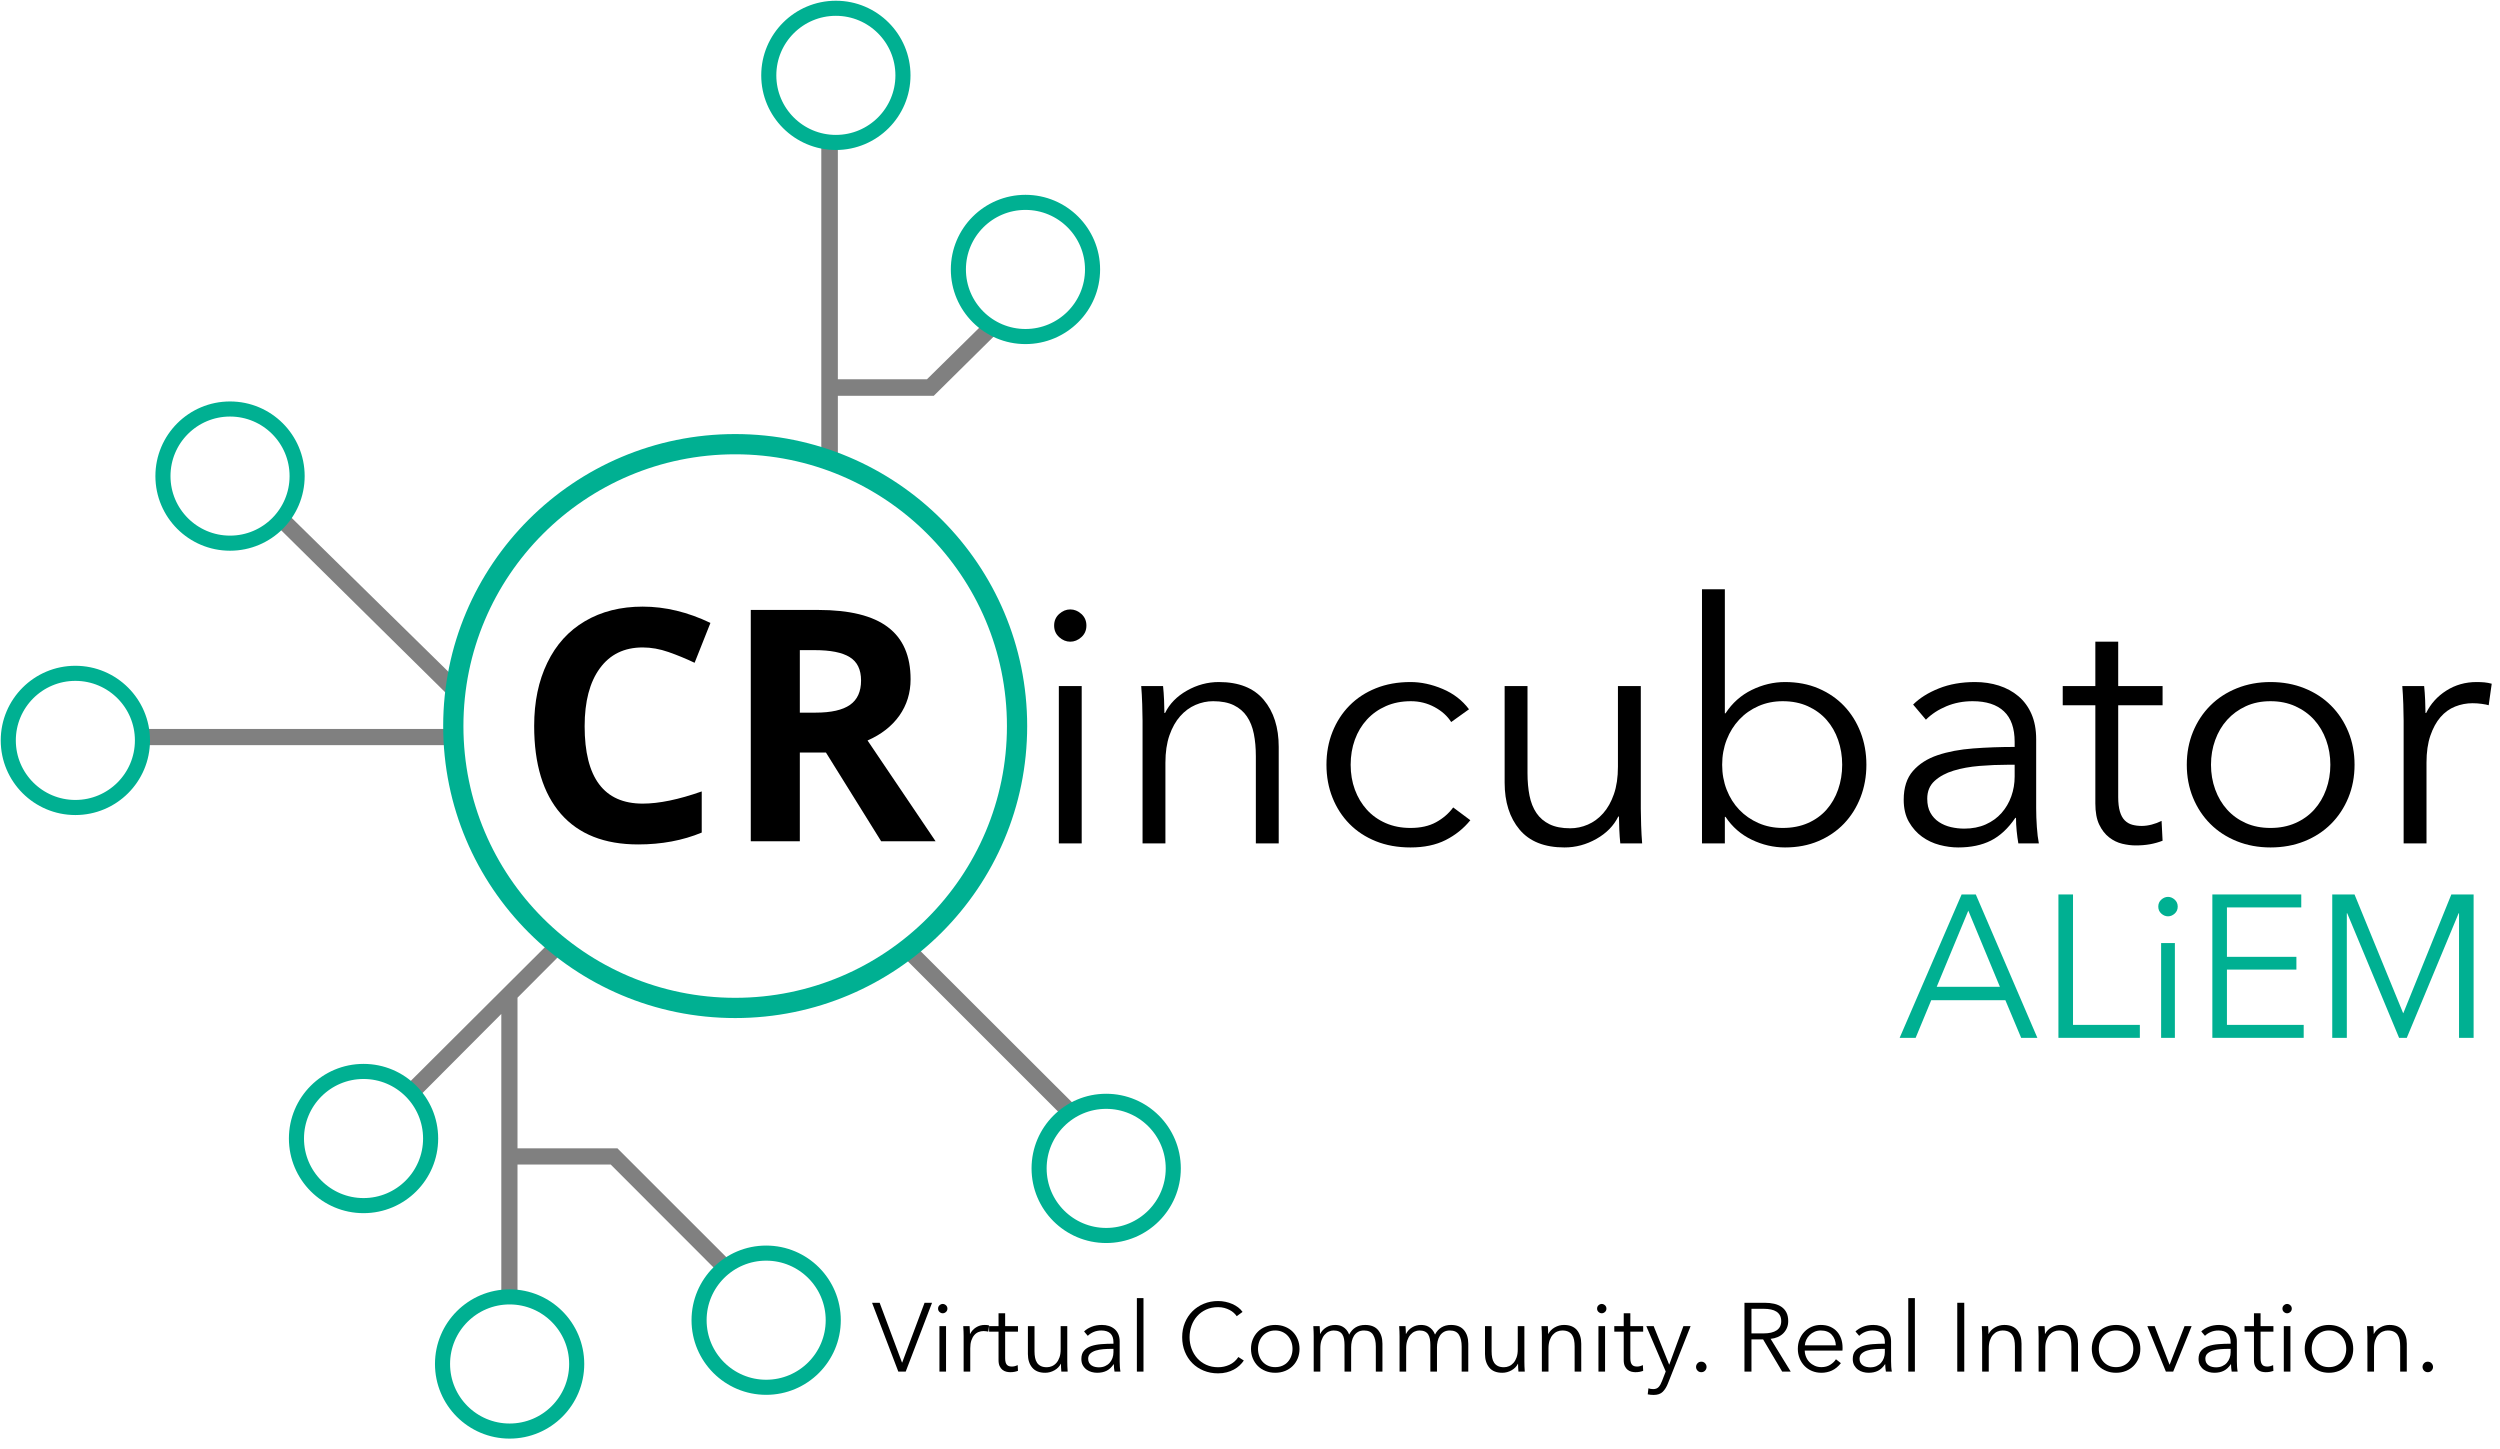 <?xml version="1.0" encoding="UTF-8"?>
<!DOCTYPE svg PUBLIC "-//W3C//DTD SVG 1.1//EN" "http://www.w3.org/Graphics/SVG/1.1/DTD/svg11.dtd">
<svg version="1.1" xmlns="http://www.w3.org/2000/svg" xmlns:xlink="http://www.w3.org/1999/xlink" x="0" y="0" width="604" height="350" viewBox="0, 0, 604, 350">
  <g id="Background">
    <rect x="0" y="0" width="604" height="350" fill="#FFFFFF"/>
  </g>
  <g id="Main">
    <g id="Connections">
      <path d="M34.688,176.114 L34.688,180.028 L108.645,180.028 L108.645,176.114 L34.688,176.114 z" fill="#808080" id="path5939"/>
      <path d="M198.426,33.585 L198.426,110.757 L202.426,110.757 L202.426,95.622 L225.566,95.622 L225.567,95.622 L225.584,95.64 L241.484,79.918 L238.401,77.395 L223.963,91.623 L202.426,91.623 L202.426,33.585 L198.426,33.585 z" fill="#808080" id="path5941"/>
      <path d="M220.428,227.821 L217.662,230.59 L257.303,270.232 L260.737,268.056 z" fill="#808080" id="path5965"/>
      <path d="M133.171,227.328 L97.776,262.601 L99.952,266.208 L121.115,244.972 L121.115,314.3 L125.029,314.3 L125.029,281.355 L147.551,281.355 L174.173,308.008 L177.262,305.512 L149.225,277.493 L149.225,277.441 L125.029,277.441 L125.029,241.045 L135.941,230.095 L133.171,227.328 z" fill="#808080" id="path5971"/>
      <path d="M69.737,124.405 L66.993,127.196 L109.871,169.541 L110.588,164.513 z" fill="#808080" id="path5986"/>
    </g>
    <g id="Nodes">
      <path d="M263.961,65.1 C263.961,74.052 256.704,81.309 247.752,81.309 C238.8,81.309 231.543,74.052 231.543,65.1 C231.543,56.148 238.8,48.892 247.752,48.892 C256.704,48.892 263.961,56.148 263.961,65.1 z" fill-opacity="0" stroke="#00B092" stroke-width="3.646" id="path5910"/>
      <path d="M71.785,115.022 C71.785,123.974 64.528,131.231 55.576,131.231 C46.624,131.231 39.368,123.974 39.368,115.022 C39.368,106.071 46.624,98.814 55.576,98.814 C64.528,98.814 71.785,106.071 71.785,115.022 z" fill-opacity="0" stroke="#00B092" stroke-width="3.646" id="circle5912"/>
      <path d="M34.417,178.883 C34.417,187.835 27.16,195.092 18.209,195.092 C9.257,195.092 2,187.835 2,178.883 C2,169.932 9.257,162.675 18.209,162.675 C27.16,162.675 34.417,169.932 34.417,178.883 z" fill-opacity="0" stroke="#00B092" stroke-width="3.646" id="circle5914"/>
      <path d="M104.039,275.068 C104.039,284.02 96.782,291.277 87.831,291.277 C78.879,291.277 71.622,284.02 71.622,275.068 C71.622,266.116 78.879,258.859 87.831,258.859 C96.782,258.859 104.039,266.116 104.039,275.068 z" fill-opacity="0" stroke="#00B092" stroke-width="3.646" id="circle5916"/>
      <path d="M139.331,329.538 C139.331,338.489 132.074,345.746 123.122,345.746 C114.17,345.746 106.914,338.489 106.914,329.538 C106.914,320.586 114.17,313.329 123.122,313.329 C132.074,313.329 139.331,320.586 139.331,329.538 z" fill-opacity="0" stroke="#00B092" stroke-width="3.646" id="circle5918"/>
      <path d="M201.313,318.96 C201.313,327.912 194.057,335.169 185.105,335.169 C176.153,335.169 168.896,327.912 168.896,318.96 C168.896,310.008 176.153,302.751 185.105,302.751 C194.057,302.751 201.313,310.008 201.313,318.96 z" fill-opacity="0" stroke="#00B092" stroke-width="3.646" id="circle5920"/>
      <path d="M283.463,282.285 C283.463,291.236 276.206,298.493 267.254,298.493 C258.302,298.493 251.046,291.236 251.046,282.285 C251.046,273.333 258.302,266.076 267.254,266.076 C276.206,266.076 283.463,273.333 283.463,282.285 z" fill-opacity="0" stroke="#00B092" stroke-width="3.646" id="circle5922"/>
      <path d="M218.154,18.209 C218.154,27.16 210.897,34.417 201.946,34.417 C192.994,34.417 185.737,27.16 185.737,18.209 C185.737,9.257 192.994,2 201.946,2 C210.897,2 218.154,9.257 218.154,18.209 z" fill-opacity="0" stroke="#00B092" stroke-width="3.646" id="circle5935"/>
    </g>
    <g id="CR">
      <path d="M155.279,156.423 Q148.589,156.423 144.919,161.469 Q141.249,166.477 141.249,175.46 Q141.249,194.154 155.279,194.154 Q161.166,194.154 169.538,191.21 L169.538,201.149 Q162.657,204.016 154.17,204.016 Q141.976,204.016 135.515,196.638 Q129.055,189.222 129.055,175.384 Q129.055,166.668 132.228,160.131 Q135.4,153.556 141.326,150.077 Q147.289,146.56 155.279,146.56 Q163.421,146.56 171.64,150.498 L167.817,160.131 Q164.683,158.64 161.51,157.532 Q158.337,156.423 155.279,156.423 z" fill="#000000" id="path4499"/>
      <path d="M193.239,172.173 L197.061,172.173 Q202.681,172.173 205.357,170.3 Q208.033,168.427 208.033,164.413 Q208.033,160.437 205.28,158.755 Q202.566,157.073 196.832,157.073 L193.239,157.073 L193.239,172.173 z M193.239,181.806 L193.239,203.252 L181.388,203.252 L181.388,147.363 L197.673,147.363 Q209.065,147.363 214.531,151.53 Q219.998,155.659 219.998,164.107 Q219.998,169.038 217.284,172.899 Q214.57,176.722 209.6,178.901 L226.038,203.252 L212.888,203.252 L199.546,181.806 L193.239,181.806 z" fill="#000000" id="path4501"/>
      <path d="M245.721,175.415 C245.721,213.027 215.23,243.517 177.619,243.517 C140.007,243.517 109.517,213.027 109.517,175.415 C109.517,137.804 140.007,107.314 177.619,107.314 C215.23,107.314 245.721,137.804 245.721,175.415 z" fill-opacity="0" stroke="#00B092" stroke-width="4.89" id="path5908"/>
    </g>
    <g id="Text">
      <path d="M217.924,329.196 L217.971,329.196 L223.373,314.751 L225.182,314.751 L218.817,331.38 L217.032,331.38 L210.69,314.751 L212.522,314.751 z" fill="#000000"/>
      <path d="M228.564,331.38 L226.967,331.38 L226.967,320.388 L228.564,320.388 z M228.893,316.161 Q228.893,316.654 228.54,316.971 Q228.188,317.288 227.765,317.288 Q227.343,317.288 226.99,316.971 Q226.638,316.654 226.638,316.161 Q226.638,315.667 226.99,315.35 Q227.343,315.033 227.765,315.033 Q228.188,315.033 228.54,315.35 Q228.893,315.667 228.893,316.161 z" fill="#000000"/>
      <path d="M232.815,322.807 Q232.815,322.361 232.792,321.657 Q232.768,320.952 232.721,320.388 L234.248,320.388 Q234.295,320.834 234.318,321.375 Q234.342,321.915 234.342,322.267 L234.389,322.267 Q234.858,321.304 235.798,320.705 Q236.737,320.106 237.912,320.106 Q238.217,320.106 238.464,320.13 Q238.71,320.153 238.969,320.224 L238.757,321.727 Q238.616,321.68 238.288,321.633 Q237.959,321.586 237.63,321.586 Q236.996,321.586 236.409,321.821 Q235.821,322.056 235.387,322.561 Q234.952,323.066 234.682,323.853 Q234.412,324.639 234.412,325.743 L234.412,331.38 L232.815,331.38 L232.815,322.807 z" fill="#000000"/>
      <path d="M245.944,321.727 L242.844,321.727 L242.844,328.139 Q242.844,328.75 242.961,329.149 Q243.079,329.548 243.302,329.771 Q243.525,329.994 243.83,330.077 Q244.136,330.159 244.488,330.159 Q244.817,330.159 245.181,330.065 Q245.545,329.971 245.874,329.807 L245.944,331.192 Q245.522,331.357 245.064,331.439 Q244.606,331.521 244.065,331.521 Q243.619,331.521 243.126,331.404 Q242.633,331.286 242.21,330.957 Q241.787,330.629 241.517,330.065 Q241.247,329.501 241.247,328.585 L241.247,321.727 L238.969,321.727 L238.969,320.388 L241.247,320.388 L241.247,317.288 L242.844,317.288 L242.844,320.388 L245.944,320.388 z" fill="#000000"/>
      <path d="M256.419,331.38 Q256.373,330.934 256.349,330.394 Q256.326,329.853 256.326,329.501 L256.279,329.501 Q255.809,330.464 254.752,331.063 Q253.695,331.662 252.521,331.662 Q250.43,331.662 249.385,330.417 Q248.34,329.172 248.34,327.129 L248.34,320.388 L249.937,320.388 L249.937,326.471 Q249.937,327.34 250.078,328.045 Q250.219,328.75 250.559,329.255 Q250.9,329.76 251.475,330.041 Q252.051,330.323 252.92,330.323 Q253.554,330.323 254.153,330.065 Q254.752,329.807 255.222,329.278 Q255.691,328.75 255.973,327.939 Q256.255,327.129 256.255,326.025 L256.255,320.388 L257.852,320.388 L257.852,328.961 Q257.852,329.407 257.876,330.112 Q257.899,330.816 257.946,331.38 z" fill="#000000"/>
      <path d="M269.009,324.287 Q269.009,322.854 268.257,322.15 Q267.505,321.445 266.073,321.445 Q265.086,321.445 264.241,321.797 Q263.395,322.15 262.808,322.737 L261.915,321.68 Q262.597,320.999 263.712,320.553 Q264.828,320.106 266.237,320.106 Q267.13,320.106 267.905,320.353 Q268.68,320.6 269.267,321.093 Q269.854,321.586 270.183,322.338 Q270.512,323.089 270.512,324.099 L270.512,328.914 Q270.512,329.548 270.559,330.229 Q270.606,330.91 270.7,331.38 L269.267,331.38 Q269.196,330.981 269.149,330.511 Q269.102,330.041 269.102,329.595 L269.056,329.595 Q268.304,330.699 267.353,331.181 Q266.401,331.662 265.063,331.662 Q264.429,331.662 263.759,331.486 Q263.09,331.31 262.538,330.91 Q261.986,330.511 261.622,329.877 Q261.258,329.243 261.258,328.327 Q261.258,327.059 261.904,326.319 Q262.55,325.579 263.63,325.215 Q264.71,324.851 266.108,324.745 Q267.505,324.639 269.009,324.639 z M268.539,325.884 Q267.552,325.884 266.554,325.966 Q265.556,326.049 264.746,326.295 Q263.935,326.542 263.419,327.012 Q262.902,327.481 262.902,328.256 Q262.902,328.844 263.125,329.243 Q263.348,329.642 263.724,329.889 Q264.1,330.135 264.558,330.241 Q265.016,330.347 265.485,330.347 Q266.331,330.347 266.989,330.053 Q267.646,329.76 268.093,329.255 Q268.539,328.75 268.774,328.092 Q269.009,327.434 269.009,326.706 L269.009,325.884 z" fill="#000000"/>
      <path d="M276.266,331.38 L274.669,331.38 L274.669,313.624 L276.266,313.624 z" fill="#000000"/>
      <path d="M300.505,328.703 Q300.082,329.337 299.483,329.9 Q298.884,330.464 298.097,330.887 Q297.31,331.31 296.359,331.556 Q295.408,331.803 294.28,331.803 Q292.402,331.803 290.804,331.145 Q289.207,330.488 288.056,329.325 Q286.906,328.162 286.26,326.565 Q285.614,324.968 285.614,323.066 Q285.614,321.163 286.271,319.566 Q286.929,317.969 288.092,316.806 Q289.254,315.644 290.84,314.986 Q292.425,314.329 294.28,314.329 Q295.197,314.329 296.077,314.517 Q296.958,314.704 297.733,315.045 Q298.508,315.386 299.142,315.867 Q299.776,316.348 300.199,316.959 L298.79,317.993 Q298.532,317.593 298.097,317.194 Q297.663,316.795 297.075,316.489 Q296.488,316.184 295.795,315.996 Q295.103,315.808 294.304,315.808 Q292.683,315.808 291.403,316.395 Q290.123,316.983 289.231,317.981 Q288.338,318.979 287.869,320.294 Q287.399,321.61 287.399,323.066 Q287.399,324.522 287.88,325.837 Q288.362,327.152 289.254,328.151 Q290.147,329.149 291.427,329.736 Q292.707,330.323 294.304,330.323 Q295.737,330.323 297.028,329.736 Q298.32,329.149 299.189,327.857 z" fill="#000000"/>
      <path d="M313.963,325.884 Q313.963,327.129 313.528,328.186 Q313.094,329.243 312.318,330.018 Q311.543,330.793 310.463,331.227 Q309.383,331.662 308.091,331.662 Q306.823,331.662 305.742,331.227 Q304.662,330.793 303.887,330.018 Q303.112,329.243 302.677,328.186 Q302.243,327.129 302.243,325.884 Q302.243,324.639 302.677,323.582 Q303.112,322.526 303.887,321.75 Q304.662,320.975 305.742,320.541 Q306.823,320.106 308.091,320.106 Q309.383,320.106 310.463,320.541 Q311.543,320.975 312.318,321.75 Q313.094,322.526 313.528,323.582 Q313.963,324.639 313.963,325.884 z M312.272,325.884 Q312.272,324.968 311.978,324.158 Q311.684,323.348 311.144,322.749 Q310.604,322.15 309.829,321.797 Q309.054,321.445 308.091,321.445 Q307.128,321.445 306.365,321.797 Q305.601,322.15 305.061,322.749 Q304.521,323.348 304.227,324.158 Q303.934,324.968 303.934,325.884 Q303.934,326.8 304.227,327.611 Q304.521,328.421 305.061,329.02 Q305.601,329.619 306.365,329.959 Q307.128,330.3 308.091,330.3 Q309.054,330.3 309.829,329.959 Q310.604,329.619 311.144,329.02 Q311.684,328.421 311.978,327.611 Q312.272,326.8 312.272,325.884 z" fill="#000000"/>
      <path d="M318.965,322.267 Q319.435,321.304 320.41,320.705 Q321.384,320.106 322.582,320.106 Q323.029,320.106 323.51,320.2 Q323.991,320.294 324.449,320.564 Q324.907,320.834 325.295,321.281 Q325.683,321.727 325.964,322.432 Q326.528,321.304 327.503,320.705 Q328.478,320.106 329.816,320.106 Q331.907,320.106 332.952,321.351 Q333.997,322.596 333.997,324.639 L333.997,331.38 L332.4,331.38 L332.4,325.297 Q332.4,323.559 331.754,322.502 Q331.108,321.445 329.558,321.445 Q328.689,321.445 328.09,321.797 Q327.491,322.15 327.127,322.725 Q326.763,323.301 326.599,324.029 Q326.434,324.757 326.434,325.532 L326.434,331.38 L324.837,331.38 L324.837,324.968 Q324.837,324.17 324.72,323.512 Q324.602,322.854 324.309,322.396 Q324.015,321.938 323.498,321.692 Q322.982,321.445 322.183,321.445 Q321.619,321.445 321.044,321.703 Q320.468,321.962 320.01,322.49 Q319.552,323.019 319.271,323.829 Q318.989,324.639 318.989,325.743 L318.989,331.38 L317.392,331.38 L317.392,322.807 Q317.392,322.361 317.368,321.657 Q317.345,320.952 317.298,320.388 L318.824,320.388 Q318.871,320.834 318.895,321.375 Q318.918,321.915 318.918,322.267 L318.965,322.267 z" fill="#000000"/>
      <path d="M339.704,322.267 Q340.174,321.304 341.149,320.705 Q342.123,320.106 343.321,320.106 Q343.768,320.106 344.249,320.2 Q344.73,320.294 345.188,320.564 Q345.646,320.834 346.034,321.281 Q346.422,321.727 346.703,322.432 Q347.267,321.304 348.242,320.705 Q349.216,320.106 350.555,320.106 Q352.646,320.106 353.691,321.351 Q354.736,322.596 354.736,324.639 L354.736,331.38 L353.139,331.38 L353.139,325.297 Q353.139,323.559 352.493,322.502 Q351.847,321.445 350.297,321.445 Q349.428,321.445 348.829,321.797 Q348.23,322.15 347.866,322.725 Q347.502,323.301 347.338,324.029 Q347.173,324.757 347.173,325.532 L347.173,331.38 L345.576,331.38 L345.576,324.968 Q345.576,324.17 345.459,323.512 Q345.341,322.854 345.048,322.396 Q344.754,321.938 344.237,321.692 Q343.721,321.445 342.922,321.445 Q342.358,321.445 341.783,321.703 Q341.207,321.962 340.749,322.49 Q340.291,323.019 340.01,323.829 Q339.728,324.639 339.728,325.743 L339.728,331.38 L338.131,331.38 L338.131,322.807 Q338.131,322.361 338.107,321.657 Q338.084,320.952 338.037,320.388 L339.563,320.388 Q339.61,320.834 339.634,321.375 Q339.657,321.915 339.657,322.267 L339.704,322.267 z" fill="#000000"/>
      <path d="M366.855,331.38 Q366.808,330.934 366.785,330.394 Q366.761,329.853 366.761,329.501 L366.714,329.501 Q366.245,330.464 365.188,331.063 Q364.131,331.662 362.956,331.662 Q360.866,331.662 359.821,330.417 Q358.776,329.172 358.776,327.129 L358.776,320.388 L360.373,320.388 L360.373,326.471 Q360.373,327.34 360.514,328.045 Q360.655,328.75 360.995,329.255 Q361.336,329.76 361.911,330.041 Q362.487,330.323 363.356,330.323 Q363.99,330.323 364.589,330.065 Q365.188,329.807 365.657,329.278 Q366.127,328.75 366.409,327.939 Q366.691,327.129 366.691,326.025 L366.691,320.388 L368.288,320.388 L368.288,328.961 Q368.288,329.407 368.311,330.112 Q368.335,330.816 368.382,331.38 z" fill="#000000"/>
      <path d="M373.948,320.388 Q373.995,320.834 374.019,321.375 Q374.042,321.915 374.042,322.267 L374.089,322.267 Q374.559,321.304 375.616,320.705 Q376.673,320.106 377.847,320.106 Q379.937,320.106 380.983,321.351 Q382.028,322.596 382.028,324.639 L382.028,331.38 L380.431,331.38 L380.431,325.297 Q380.431,324.428 380.29,323.723 Q380.149,323.019 379.808,322.514 Q379.468,322.009 378.892,321.727 Q378.317,321.445 377.448,321.445 Q376.814,321.445 376.215,321.703 Q375.616,321.962 375.146,322.49 Q374.676,323.019 374.395,323.829 Q374.113,324.639 374.113,325.743 L374.113,331.38 L372.516,331.38 L372.516,322.807 Q372.516,322.361 372.492,321.657 Q372.469,320.952 372.422,320.388 z" fill="#000000"/>
      <path d="M387.782,331.38 L386.185,331.38 L386.185,320.388 L387.782,320.388 z M388.111,316.161 Q388.111,316.654 387.759,316.971 Q387.406,317.288 386.983,317.288 Q386.561,317.288 386.208,316.971 Q385.856,316.654 385.856,316.161 Q385.856,315.667 386.208,315.35 Q386.561,315.033 386.983,315.033 Q387.406,315.033 387.759,315.35 Q388.111,315.667 388.111,316.161 z" fill="#000000"/>
      <path d="M396.989,321.727 L393.889,321.727 L393.889,328.139 Q393.889,328.75 394.006,329.149 Q394.124,329.548 394.347,329.771 Q394.57,329.994 394.875,330.077 Q395.18,330.159 395.533,330.159 Q395.862,330.159 396.226,330.065 Q396.59,329.971 396.919,329.807 L396.989,331.192 Q396.566,331.357 396.108,331.439 Q395.65,331.521 395.11,331.521 Q394.664,331.521 394.171,331.404 Q393.677,331.286 393.255,330.957 Q392.832,330.629 392.562,330.065 Q392.292,329.501 392.292,328.585 L392.292,321.727 L390.013,321.727 L390.013,320.388 L392.292,320.388 L392.292,317.288 L393.889,317.288 L393.889,320.388 L396.989,320.388 z" fill="#000000"/>
      <path d="M403.26,329.666 L403.307,329.666 L406.713,320.388 L408.451,320.388 L402.978,334.222 Q402.485,335.49 401.722,336.254 Q400.958,337.017 399.526,337.017 Q398.797,337.017 398.093,336.876 L398.257,335.42 Q398.821,335.608 399.432,335.608 Q400.254,335.608 400.723,335.103 Q401.193,334.598 401.545,333.658 L402.438,331.357 L397.741,320.388 L399.526,320.388 z" fill="#000000"/>
      <path d="M412.302,330.253 Q412.302,330.746 411.95,331.134 Q411.598,331.521 411.034,331.521 Q410.471,331.521 410.118,331.134 Q409.766,330.746 409.766,330.253 Q409.766,329.76 410.118,329.372 Q410.471,328.984 411.034,328.984 Q411.598,328.984 411.95,329.372 Q412.302,329.76 412.302,330.253 z" fill="#000000"/>
      <path d="M423.153,331.38 L421.462,331.38 L421.462,314.751 L426.348,314.751 Q427.569,314.751 428.614,314.986 Q429.659,315.221 430.423,315.75 Q431.186,316.278 431.609,317.124 Q432.032,317.969 432.032,319.19 Q432.032,320.106 431.703,320.858 Q431.374,321.61 430.81,322.161 Q430.246,322.713 429.471,323.042 Q428.696,323.371 427.78,323.465 L432.642,331.38 L430.575,331.38 L425.972,323.606 L423.153,323.606 z M423.153,322.15 L426.089,322.15 Q428.133,322.15 429.237,321.41 Q430.34,320.67 430.34,319.19 Q430.34,318.368 430.035,317.805 Q429.73,317.241 429.19,316.889 Q428.649,316.536 427.874,316.372 Q427.099,316.208 426.16,316.208 L423.153,316.208 z" fill="#000000"/>
      <path d="M443.54,325.039 Q443.47,323.489 442.542,322.467 Q441.614,321.445 439.9,321.445 Q439.101,321.445 438.42,321.739 Q437.739,322.032 437.222,322.537 Q436.705,323.042 436.4,323.688 Q436.095,324.334 436.048,325.039 z M445.161,325.555 Q445.161,325.72 445.161,325.908 Q445.161,326.096 445.137,326.307 L436.024,326.307 Q436.048,327.129 436.353,327.857 Q436.658,328.585 437.199,329.125 Q437.739,329.666 438.467,329.983 Q439.195,330.3 440.041,330.3 Q441.285,330.3 442.19,329.724 Q443.094,329.149 443.564,328.397 L444.761,329.337 Q443.775,330.582 442.589,331.122 Q441.403,331.662 440.041,331.662 Q438.819,331.662 437.774,331.227 Q436.729,330.793 435.977,330.018 Q435.226,329.243 434.791,328.186 Q434.357,327.129 434.357,325.884 Q434.357,324.639 434.78,323.582 Q435.202,322.526 435.954,321.75 Q436.705,320.975 437.715,320.541 Q438.725,320.106 439.9,320.106 Q441.191,320.106 442.178,320.541 Q443.164,320.975 443.822,321.715 Q444.48,322.455 444.82,323.442 Q445.161,324.428 445.161,325.555 z" fill="#000000"/>
      <path d="M455.378,324.287 Q455.378,322.854 454.626,322.15 Q453.874,321.445 452.442,321.445 Q451.455,321.445 450.61,321.797 Q449.764,322.15 449.177,322.737 L448.284,321.68 Q448.966,320.999 450.081,320.553 Q451.197,320.106 452.606,320.106 Q453.499,320.106 454.274,320.353 Q455.049,320.6 455.636,321.093 Q456.223,321.586 456.552,322.338 Q456.881,323.089 456.881,324.099 L456.881,328.914 Q456.881,329.548 456.928,330.229 Q456.975,330.91 457.069,331.38 L455.636,331.38 Q455.565,330.981 455.518,330.511 Q455.471,330.041 455.471,329.595 L455.424,329.595 Q454.673,330.699 453.722,331.181 Q452.77,331.662 451.432,331.662 Q450.798,331.662 450.128,331.486 Q449.459,331.31 448.907,330.91 Q448.355,330.511 447.991,329.877 Q447.627,329.243 447.627,328.327 Q447.627,327.059 448.273,326.319 Q448.919,325.579 449.999,325.215 Q451.079,324.851 452.477,324.745 Q453.874,324.639 455.378,324.639 z M454.908,325.884 Q453.921,325.884 452.923,325.966 Q451.925,326.049 451.115,326.295 Q450.304,326.542 449.788,327.012 Q449.271,327.481 449.271,328.256 Q449.271,328.844 449.494,329.243 Q449.717,329.642 450.093,329.889 Q450.469,330.135 450.927,330.241 Q451.385,330.347 451.854,330.347 Q452.7,330.347 453.358,330.053 Q454.015,329.76 454.462,329.255 Q454.908,328.75 455.143,328.092 Q455.378,327.434 455.378,326.706 L455.378,325.884 z" fill="#000000"/>
      <path d="M462.635,331.38 L461.038,331.38 L461.038,313.624 L462.635,313.624 z" fill="#000000"/>
      <path d="M474.566,331.38 L472.875,331.38 L472.875,314.751 L474.566,314.751 z" fill="#000000"/>
      <path d="M480.321,320.388 Q480.368,320.834 480.391,321.375 Q480.415,321.915 480.415,322.267 L480.462,322.267 Q480.931,321.304 481.988,320.705 Q483.045,320.106 484.22,320.106 Q486.31,320.106 487.355,321.351 Q488.4,322.596 488.4,324.639 L488.4,331.38 L486.803,331.38 L486.803,325.297 Q486.803,324.428 486.662,323.723 Q486.521,323.019 486.181,322.514 Q485.84,322.009 485.265,321.727 Q484.689,321.445 483.82,321.445 Q483.186,321.445 482.587,321.703 Q481.988,321.962 481.519,322.49 Q481.049,323.019 480.767,323.829 Q480.485,324.639 480.485,325.743 L480.485,331.38 L478.888,331.38 L478.888,322.807 Q478.888,322.361 478.865,321.657 Q478.841,320.952 478.794,320.388 z" fill="#000000"/>
      <path d="M493.967,320.388 Q494.014,320.834 494.037,321.375 Q494.061,321.915 494.061,322.267 L494.108,322.267 Q494.577,321.304 495.634,320.705 Q496.691,320.106 497.865,320.106 Q499.956,320.106 501.001,321.351 Q502.046,322.596 502.046,324.639 L502.046,331.38 L500.449,331.38 L500.449,325.297 Q500.449,324.428 500.308,323.723 Q500.167,323.019 499.827,322.514 Q499.486,322.009 498.911,321.727 Q498.335,321.445 497.466,321.445 Q496.832,321.445 496.233,321.703 Q495.634,321.962 495.164,322.49 Q494.695,323.019 494.413,323.829 Q494.131,324.639 494.131,325.743 L494.131,331.38 L492.534,331.38 L492.534,322.807 Q492.534,322.361 492.51,321.657 Q492.487,320.952 492.44,320.388 z" fill="#000000"/>
      <path d="M517.101,325.884 Q517.101,327.129 516.667,328.186 Q516.232,329.243 515.457,330.018 Q514.682,330.793 513.602,331.227 Q512.521,331.662 511.23,331.662 Q509.961,331.662 508.881,331.227 Q507.801,330.793 507.025,330.018 Q506.25,329.243 505.816,328.186 Q505.381,327.129 505.381,325.884 Q505.381,324.639 505.816,323.582 Q506.25,322.526 507.025,321.75 Q507.801,320.975 508.881,320.541 Q509.961,320.106 511.23,320.106 Q512.521,320.106 513.602,320.541 Q514.682,320.975 515.457,321.75 Q516.232,322.526 516.667,323.582 Q517.101,324.639 517.101,325.884 z M515.41,325.884 Q515.41,324.968 515.117,324.158 Q514.823,323.348 514.283,322.749 Q513.743,322.15 512.968,321.797 Q512.193,321.445 511.23,321.445 Q510.267,321.445 509.503,321.797 Q508.74,322.15 508.2,322.749 Q507.66,323.348 507.366,324.158 Q507.072,324.968 507.072,325.884 Q507.072,326.8 507.366,327.611 Q507.66,328.421 508.2,329.02 Q508.74,329.619 509.503,329.959 Q510.267,330.3 511.23,330.3 Q512.193,330.3 512.968,329.959 Q513.743,329.619 514.283,329.02 Q514.823,328.421 515.117,327.611 Q515.41,326.8 515.41,325.884 z" fill="#000000"/>
      <path d="M525.04,331.38 L523.278,331.38 L518.792,320.388 L520.577,320.388 L524.147,329.689 L524.194,329.689 L527.788,320.388 L529.502,320.388 z" fill="#000000"/>
      <path d="M538.921,324.287 Q538.921,322.854 538.169,322.15 Q537.418,321.445 535.985,321.445 Q534.998,321.445 534.153,321.797 Q533.307,322.15 532.72,322.737 L531.828,321.68 Q532.509,320.999 533.624,320.553 Q534.74,320.106 536.149,320.106 Q537.042,320.106 537.817,320.353 Q538.592,320.6 539.179,321.093 Q539.766,321.586 540.095,322.338 Q540.424,323.089 540.424,324.099 L540.424,328.914 Q540.424,329.548 540.471,330.229 Q540.518,330.91 540.612,331.38 L539.179,331.38 Q539.109,330.981 539.062,330.511 Q539.015,330.041 539.015,329.595 L538.968,329.595 Q538.216,330.699 537.265,331.181 Q536.314,331.662 534.975,331.662 Q534.341,331.662 533.671,331.486 Q533.002,331.31 532.45,330.91 Q531.898,330.511 531.534,329.877 Q531.17,329.243 531.17,328.327 Q531.17,327.059 531.816,326.319 Q532.462,325.579 533.542,325.215 Q534.623,324.851 536.02,324.745 Q537.418,324.639 538.921,324.639 z M538.451,325.884 Q537.464,325.884 536.466,325.966 Q535.468,326.049 534.658,326.295 Q533.847,326.542 533.331,327.012 Q532.814,327.481 532.814,328.256 Q532.814,328.844 533.037,329.243 Q533.26,329.642 533.636,329.889 Q534.012,330.135 534.47,330.241 Q534.928,330.347 535.398,330.347 Q536.243,330.347 536.901,330.053 Q537.558,329.76 538.005,329.255 Q538.451,328.75 538.686,328.092 Q538.921,327.434 538.921,326.706 L538.921,325.884 z" fill="#000000"/>
      <path d="M549.255,321.727 L546.155,321.727 L546.155,328.139 Q546.155,328.75 546.272,329.149 Q546.39,329.548 546.613,329.771 Q546.836,329.994 547.141,330.077 Q547.446,330.159 547.799,330.159 Q548.128,330.159 548.492,330.065 Q548.856,329.971 549.185,329.807 L549.255,331.192 Q548.832,331.357 548.374,331.439 Q547.916,331.521 547.376,331.521 Q546.93,331.521 546.437,331.404 Q545.943,331.286 545.521,330.957 Q545.098,330.629 544.828,330.065 Q544.558,329.501 544.558,328.585 L544.558,321.727 L542.279,321.727 L542.279,320.388 L544.558,320.388 L544.558,317.288 L546.155,317.288 L546.155,320.388 L549.255,320.388 z" fill="#000000"/>
      <path d="M553.365,331.38 L551.768,331.38 L551.768,320.388 L553.365,320.388 z M553.694,316.161 Q553.694,316.654 553.342,316.971 Q552.989,317.288 552.567,317.288 Q552.144,317.288 551.792,316.971 Q551.439,316.654 551.439,316.161 Q551.439,315.667 551.792,315.35 Q552.144,315.033 552.567,315.033 Q552.989,315.033 553.342,315.35 Q553.694,315.667 553.694,316.161 z" fill="#000000"/>
      <path d="M568.538,325.884 Q568.538,327.129 568.103,328.186 Q567.669,329.243 566.894,330.018 Q566.119,330.793 565.038,331.227 Q563.958,331.662 562.666,331.662 Q561.398,331.662 560.317,331.227 Q559.237,330.793 558.462,330.018 Q557.687,329.243 557.252,328.186 Q556.818,327.129 556.818,325.884 Q556.818,324.639 557.252,323.582 Q557.687,322.526 558.462,321.75 Q559.237,320.975 560.317,320.541 Q561.398,320.106 562.666,320.106 Q563.958,320.106 565.038,320.541 Q566.119,320.975 566.894,321.75 Q567.669,322.526 568.103,323.582 Q568.538,324.639 568.538,325.884 z M566.847,325.884 Q566.847,324.968 566.553,324.158 Q566.26,323.348 565.719,322.749 Q565.179,322.15 564.404,321.797 Q563.629,321.445 562.666,321.445 Q561.703,321.445 560.94,321.797 Q560.176,322.15 559.636,322.749 Q559.096,323.348 558.802,324.158 Q558.509,324.968 558.509,325.884 Q558.509,326.8 558.802,327.611 Q559.096,328.421 559.636,329.02 Q560.176,329.619 560.94,329.959 Q561.703,330.3 562.666,330.3 Q563.629,330.3 564.404,329.959 Q565.179,329.619 565.719,329.02 Q566.26,328.421 566.553,327.611 Q566.847,326.8 566.847,325.884 z" fill="#000000"/>
      <path d="M573.4,320.388 Q573.447,320.834 573.47,321.375 Q573.493,321.915 573.493,322.267 L573.54,322.267 Q574.01,321.304 575.067,320.705 Q576.124,320.106 577.298,320.106 Q579.389,320.106 580.434,321.351 Q581.479,322.596 581.479,324.639 L581.479,331.38 L579.882,331.38 L579.882,325.297 Q579.882,324.428 579.741,323.723 Q579.6,323.019 579.26,322.514 Q578.919,322.009 578.344,321.727 Q577.768,321.445 576.899,321.445 Q576.265,321.445 575.666,321.703 Q575.067,321.962 574.597,322.49 Q574.128,323.019 573.846,323.829 Q573.564,324.639 573.564,325.743 L573.564,331.38 L571.967,331.38 L571.967,322.807 Q571.967,322.361 571.943,321.657 Q571.92,320.952 571.873,320.388 z" fill="#000000"/>
      <path d="M587.821,330.253 Q587.821,330.746 587.468,331.134 Q587.116,331.521 586.552,331.521 Q585.989,331.521 585.636,331.134 Q585.284,330.746 585.284,330.253 Q585.284,329.76 585.636,329.372 Q585.989,328.984 586.552,328.984 Q587.116,328.984 587.468,329.372 Q587.821,329.76 587.821,330.253 z" fill="#000000"/>
      <path d="M462.82,250.743 L458.954,250.743 L473.927,216.1 L477.353,216.1 L492.228,250.743 L488.313,250.743 L484.497,241.642 L466.588,241.642 z M467.909,238.413 L483.175,238.413 L475.542,220.015 z" fill="#00B092"/>
      <path d="M500.84,247.612 L516.987,247.612 L516.987,250.743 L497.316,250.743 L497.316,216.1 L500.84,216.1 z" fill="#00B092"/>
      <path d="M525.452,250.743 L522.125,250.743 L522.125,227.844 L525.452,227.844 z M526.137,219.036 Q526.137,220.064 525.403,220.724 Q524.669,221.385 523.788,221.385 Q522.907,221.385 522.174,220.724 Q521.44,220.064 521.44,219.036 Q521.44,218.008 522.174,217.348 Q522.907,216.687 523.788,216.687 Q524.669,216.687 525.403,217.348 Q526.137,218.008 526.137,219.036 z" fill="#00B092"/>
      <path d="M538.027,247.612 L556.572,247.612 L556.572,250.743 L534.504,250.743 L534.504,216.1 L555.985,216.1 L555.985,219.232 L538.027,219.232 L538.027,231.171 L554.811,231.171 L554.811,234.254 L538.027,234.254 z" fill="#00B092"/>
      <path d="M580.597,244.774 L580.646,244.774 L592.243,216.1 L597.625,216.1 L597.625,250.743 L594.102,250.743 L594.102,220.651 L594.004,220.651 L581.478,250.743 L579.619,250.743 L567.092,220.651 L566.994,220.651 L566.994,250.743 L563.471,250.743 L563.471,216.1 L568.854,216.1 z" fill="#00B092"/>
      <path d="M261.339,203.77 L255.816,203.77 L255.816,165.756 L261.339,165.756 z M262.476,151.135 Q262.476,152.841 261.258,153.938 Q260.04,155.034 258.578,155.034 Q257.116,155.034 255.897,153.938 Q254.679,152.841 254.679,151.135 Q254.679,149.43 255.897,148.333 Q257.116,147.236 258.578,147.236 Q260.04,147.236 261.258,148.333 Q262.476,149.43 262.476,151.135 z" fill="#000000"/>
      <path d="M280.996,165.756 Q281.158,167.299 281.24,169.167 Q281.321,171.036 281.321,172.254 L281.483,172.254 Q283.108,168.924 286.763,166.852 Q290.418,164.781 294.479,164.781 Q301.708,164.781 305.323,169.086 Q308.938,173.391 308.938,180.458 L308.938,203.77 L303.414,203.77 L303.414,182.732 Q303.414,179.727 302.927,177.29 Q302.439,174.853 301.262,173.107 Q300.084,171.36 298.094,170.386 Q296.104,169.411 293.099,169.411 Q290.905,169.411 288.834,170.305 Q286.763,171.198 285.138,173.026 Q283.514,174.853 282.539,177.655 Q281.564,180.458 281.564,184.275 L281.564,203.77 L276.041,203.77 L276.041,174.122 Q276.041,172.579 275.96,170.142 Q275.879,167.705 275.716,165.756 z" fill="#000000"/>
      <path d="M350.606,174.447 Q349.226,172.254 346.586,170.832 Q343.946,169.411 340.859,169.411 Q337.529,169.411 334.849,170.589 Q332.168,171.767 330.259,173.838 Q328.351,175.909 327.335,178.711 Q326.32,181.514 326.32,184.763 Q326.32,188.012 327.335,190.773 Q328.351,193.535 330.219,195.606 Q332.087,197.678 334.767,198.855 Q337.448,200.033 340.778,200.033 Q344.433,200.033 346.951,198.652 Q349.469,197.271 351.094,195.078 L355.236,198.165 Q352.799,201.17 349.266,202.957 Q345.733,204.744 340.778,204.744 Q336.148,204.744 332.412,203.242 Q328.675,201.739 326.036,199.058 Q323.396,196.378 321.934,192.723 Q320.472,189.068 320.472,184.763 Q320.472,180.458 321.934,176.803 Q323.396,173.147 326.036,170.467 Q328.675,167.787 332.412,166.284 Q336.148,164.781 340.778,164.781 Q344.596,164.781 348.535,166.446 Q352.475,168.111 354.911,171.36 z" fill="#000000"/>
      <path d="M391.463,203.77 Q391.3,202.226 391.219,200.358 Q391.138,198.49 391.138,197.271 L390.976,197.271 Q389.351,200.602 385.696,202.673 Q382.041,204.744 377.979,204.744 Q370.75,204.744 367.136,200.439 Q363.521,196.134 363.521,189.068 L363.521,165.756 L369.045,165.756 L369.045,186.793 Q369.045,189.799 369.532,192.235 Q370.019,194.672 371.197,196.419 Q372.375,198.165 374.365,199.14 Q376.355,200.114 379.36,200.114 Q381.553,200.114 383.625,199.221 Q385.696,198.327 387.32,196.5 Q388.945,194.672 389.92,191.87 Q390.894,189.068 390.894,185.25 L390.894,165.756 L396.418,165.756 L396.418,195.403 Q396.418,196.947 396.499,199.383 Q396.58,201.82 396.743,203.77 z" fill="#000000"/>
      <path d="M416.724,197.353 L416.724,203.77 L411.201,203.77 L411.201,142.363 L416.724,142.363 L416.724,172.335 L416.887,172.335 Q419.323,168.599 423.222,166.69 Q427.121,164.781 431.264,164.781 Q435.731,164.781 439.345,166.324 Q442.96,167.868 445.519,170.548 Q448.077,173.229 449.499,176.884 Q450.92,180.539 450.92,184.763 Q450.92,188.986 449.499,192.642 Q448.077,196.297 445.519,198.977 Q442.96,201.658 439.345,203.201 Q435.731,204.744 431.264,204.744 Q427.121,204.744 423.222,202.876 Q419.323,201.008 416.887,197.353 z M445.072,184.763 Q445.072,181.595 444.097,178.793 Q443.122,175.99 441.295,173.919 Q439.467,171.848 436.787,170.629 Q434.106,169.411 430.695,169.411 Q427.527,169.411 424.847,170.589 Q422.166,171.767 420.217,173.838 Q418.267,175.909 417.171,178.711 Q416.074,181.514 416.074,184.763 Q416.074,188.012 417.171,190.814 Q418.267,193.616 420.217,195.647 Q422.166,197.678 424.847,198.855 Q427.527,200.033 430.695,200.033 Q434.106,200.033 436.787,198.855 Q439.467,197.678 441.295,195.606 Q443.122,193.535 444.097,190.733 Q445.072,187.931 445.072,184.763 z" fill="#000000"/>
      <path d="M486.741,179.239 Q486.741,174.285 484.141,171.848 Q481.542,169.411 476.587,169.411 Q473.176,169.411 470.252,170.629 Q467.328,171.848 465.297,173.878 L462.211,170.223 Q464.566,167.868 468.424,166.324 Q472.283,164.781 477.156,164.781 Q480.243,164.781 482.923,165.634 Q485.604,166.487 487.634,168.193 Q489.665,169.898 490.802,172.498 Q491.939,175.097 491.939,178.59 L491.939,195.241 Q491.939,197.434 492.102,199.789 Q492.264,202.145 492.589,203.77 L487.634,203.77 Q487.391,202.389 487.228,200.764 Q487.066,199.14 487.066,197.596 L486.903,197.596 Q484.304,201.414 481.014,203.079 Q477.725,204.744 473.095,204.744 Q470.902,204.744 468.587,204.135 Q466.272,203.526 464.363,202.145 Q462.454,200.764 461.195,198.571 Q459.936,196.378 459.936,193.21 Q459.936,188.824 462.17,186.265 Q464.404,183.707 468.14,182.448 Q471.876,181.189 476.709,180.823 Q481.542,180.458 486.741,180.458 z M485.116,184.763 Q481.705,184.763 478.253,185.047 Q474.801,185.331 471.998,186.184 Q469.196,187.037 467.409,188.662 Q465.622,190.286 465.622,192.967 Q465.622,194.997 466.394,196.378 Q467.165,197.759 468.465,198.612 Q469.764,199.465 471.348,199.83 Q472.932,200.196 474.557,200.196 Q477.481,200.196 479.755,199.18 Q482.03,198.165 483.573,196.419 Q485.116,194.672 485.928,192.398 Q486.741,190.124 486.741,187.606 L486.741,184.763 z" fill="#000000"/>
      <path d="M522.48,170.386 L511.758,170.386 L511.758,192.56 Q511.758,194.672 512.164,196.053 Q512.57,197.434 513.342,198.206 Q514.114,198.977 515.17,199.262 Q516.226,199.546 517.444,199.546 Q518.581,199.546 519.84,199.221 Q521.099,198.896 522.236,198.327 L522.48,203.12 Q521.018,203.688 519.434,203.973 Q517.85,204.257 515.982,204.257 Q514.439,204.257 512.733,203.851 Q511.027,203.445 509.565,202.307 Q508.103,201.17 507.169,199.221 Q506.235,197.271 506.235,194.104 L506.235,170.386 L498.356,170.386 L498.356,165.756 L506.235,165.756 L506.235,155.034 L511.758,155.034 L511.758,165.756 L522.48,165.756 z" fill="#000000"/>
      <path d="M568.86,184.763 Q568.86,189.068 567.357,192.723 Q565.855,196.378 563.174,199.058 Q560.494,201.739 556.757,203.242 Q553.021,204.744 548.553,204.744 Q544.167,204.744 540.431,203.242 Q536.695,201.739 534.014,199.058 Q531.334,196.378 529.831,192.723 Q528.328,189.068 528.328,184.763 Q528.328,180.458 529.831,176.803 Q531.334,173.147 534.014,170.467 Q536.695,167.787 540.431,166.284 Q544.167,164.781 548.553,164.781 Q553.021,164.781 556.757,166.284 Q560.494,167.787 563.174,170.467 Q565.855,173.147 567.357,176.803 Q568.86,180.458 568.86,184.763 z M563.012,184.763 Q563.012,181.595 561.996,178.793 Q560.981,175.99 559.113,173.919 Q557.245,171.848 554.564,170.629 Q551.884,169.411 548.553,169.411 Q545.223,169.411 542.583,170.629 Q539.944,171.848 538.075,173.919 Q536.207,175.99 535.192,178.793 Q534.177,181.595 534.177,184.763 Q534.177,187.931 535.192,190.733 Q536.207,193.535 538.075,195.606 Q539.944,197.678 542.583,198.855 Q545.223,200.033 548.553,200.033 Q551.884,200.033 554.564,198.855 Q557.245,197.678 559.113,195.606 Q560.981,193.535 561.996,190.733 Q563.012,187.931 563.012,184.763 z" fill="#000000"/>
      <path d="M580.719,174.122 Q580.719,172.579 580.638,170.142 Q580.556,167.705 580.394,165.756 L585.674,165.756 Q585.836,167.299 585.917,169.167 Q585.998,171.036 585.998,172.254 L586.161,172.254 Q587.785,168.924 591.034,166.852 Q594.284,164.781 598.345,164.781 Q599.401,164.781 600.254,164.862 Q601.107,164.944 602,165.187 L601.269,170.386 Q600.782,170.223 599.644,170.061 Q598.507,169.898 597.37,169.898 Q595.177,169.898 593.146,170.711 Q591.116,171.523 589.613,173.269 Q588.11,175.016 587.176,177.737 Q586.242,180.458 586.242,184.275 L586.242,203.77 L580.719,203.77 L580.719,174.122 z" fill="#000000"/>
    </g>
  </g>
</svg>

